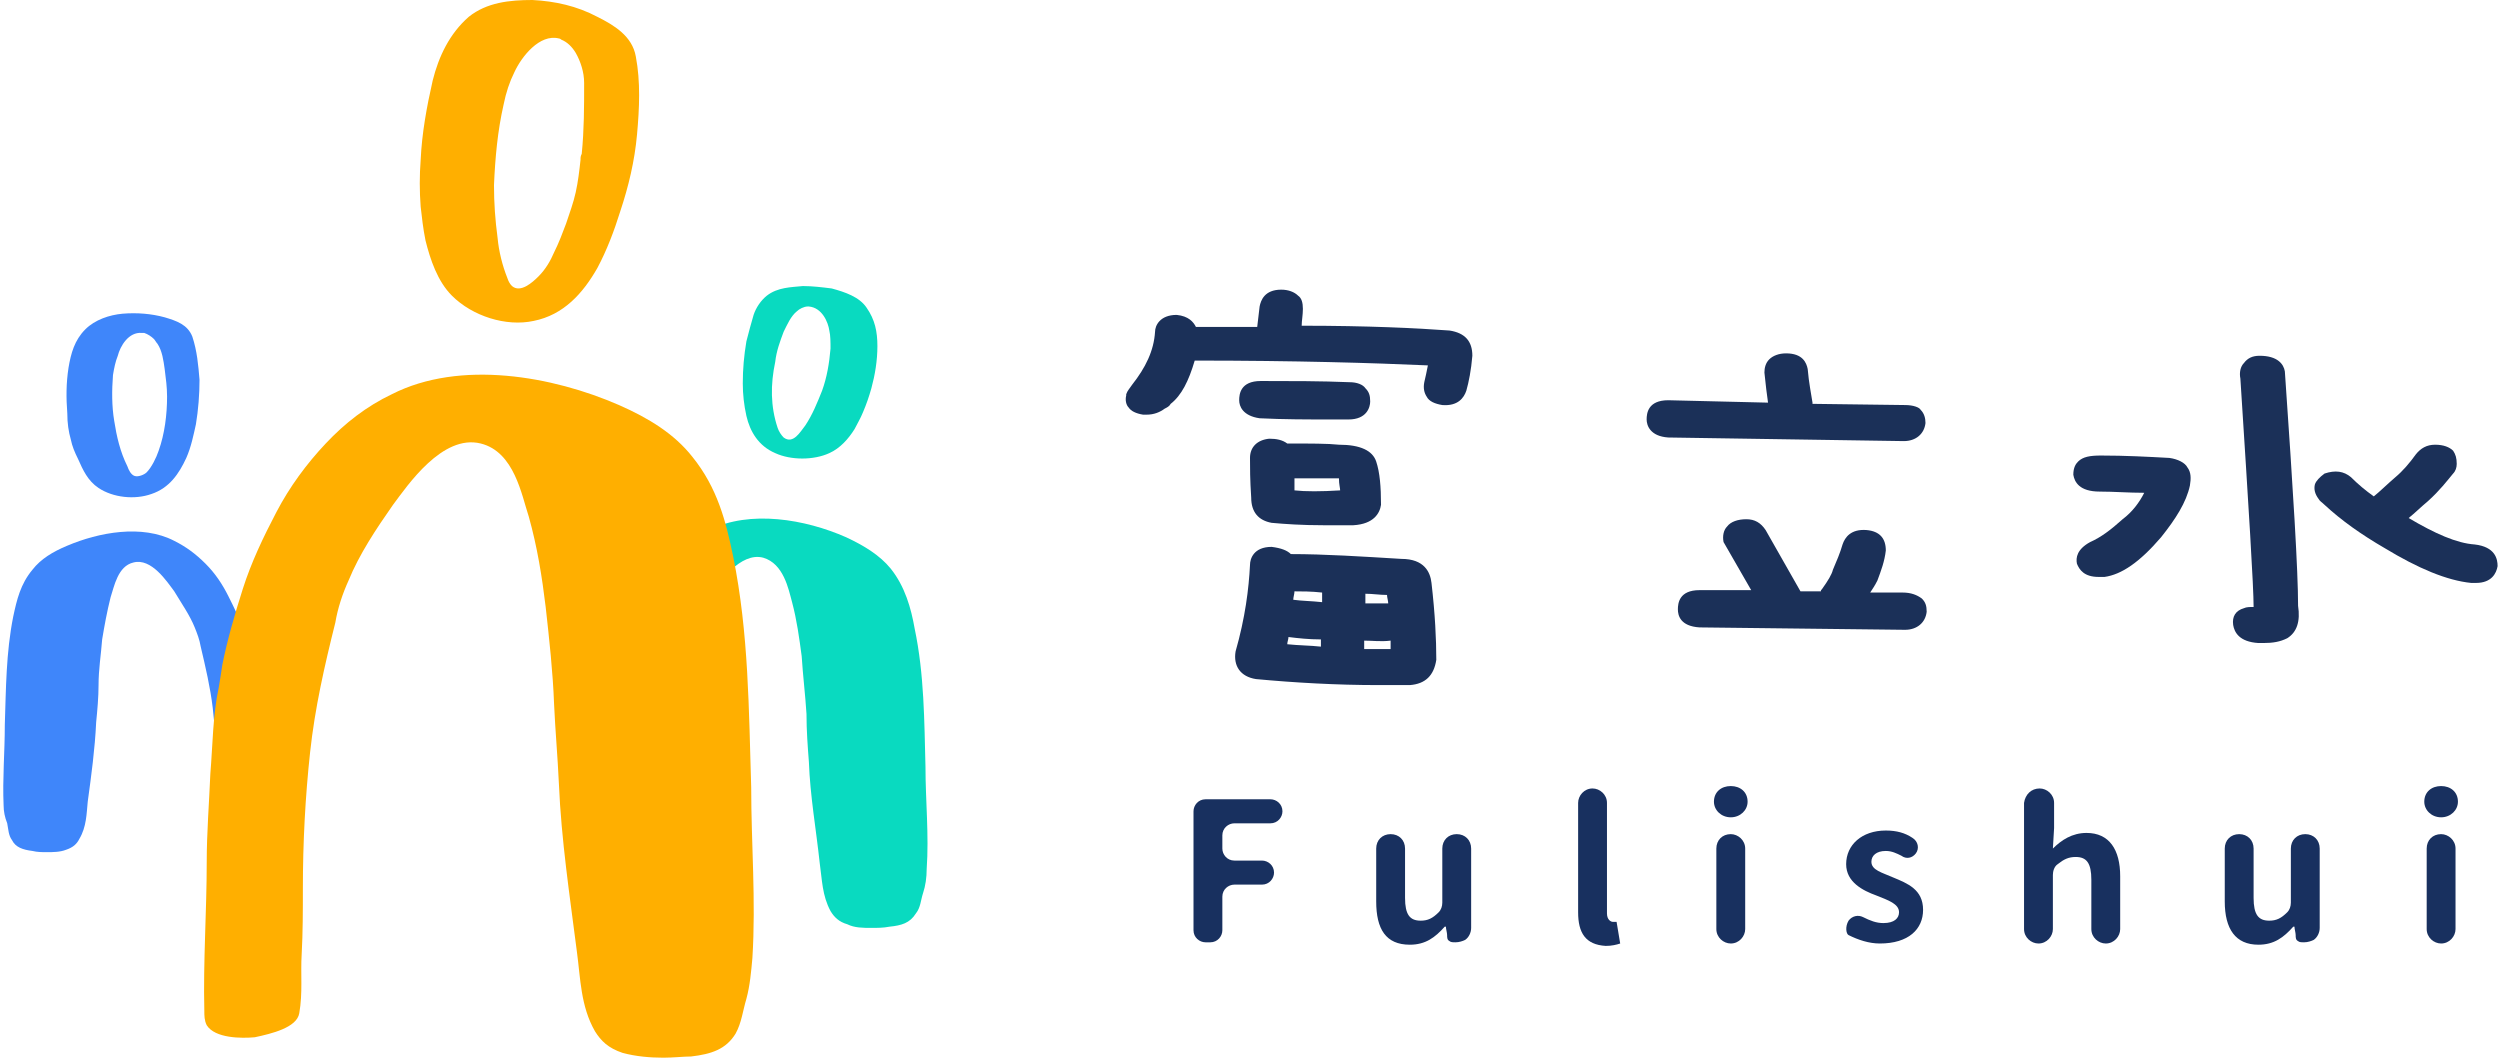 <?xml version="1.0" encoding="utf-8"?>
<!-- Generator: Adobe Illustrator 21.1.0, SVG Export Plug-In . SVG Version: 6.00 Build 0)  -->
<svg version="1.1" id="圖層_1" xmlns="http://www.w3.org/2000/svg" xmlns:xlink="http://www.w3.org/1999/xlink" x="0px" y="0px"
	 viewBox="0 0 208 88" style="enable-background:new 0 0 208 88;" xml:space="preserve">
<style type="text/css">
	.st0{fill:#18305F;}
	.st1{fill:#1B3058;}
	.st2{fill:#09DAC0;}
	.st3{fill:#3F86FA;}
	.st4{fill:#FFAF00;}
</style>
<g>
	<g>
		<path class="st0" d="M100.3,66.5h5.4c0.5,0,1,0.4,1,1l0,0c0,0.5-0.4,1-1,1h-3c-0.5,0-1,0.4-1,1v1.1c0,0.5,0.4,1,1,1h2.3
			c0.5,0,1,0.4,1,1v0c0,0.5-0.4,1-1,1h-2.3c-0.5,0-1,0.4-1,1v2.8c0,0.5-0.4,1-1,1h-0.4c-0.5,0-1-0.4-1-1v-9.9
			C99.3,67,99.7,66.5,100.3,66.5z"/>
		<path class="st0" d="M114.5,75v-4.4c0-0.7,0.5-1.2,1.2-1.2c0.7,0,1.2,0.5,1.2,1.2v4.1c0,1.4,0.4,1.9,1.3,1.9c0.6,0,1-0.2,1.5-0.7
			c0.2-0.2,0.3-0.5,0.3-0.8v-4.5c0-0.7,0.5-1.2,1.2-1.2s1.2,0.5,1.2,1.2c0,0,0,6.6,0,6.6c0,0.4-0.2,0.8-0.5,1
			c-0.2,0.1-0.5,0.2-0.8,0.2c-0.2,0-0.4,0-0.5-0.1c-0.2-0.1-0.2-0.3-0.2-0.5c0-0.2-0.1-0.5-0.1-0.7h-0.1c-0.8,0.9-1.6,1.5-2.9,1.5
			C115.3,78.6,114.5,77.3,114.5,75z"/>
		<path class="st0" d="M185.1,75v-4.4c0-0.7,0.5-1.2,1.2-1.2c0.7,0,1.2,0.5,1.2,1.2v4.1c0,1.4,0.4,1.9,1.3,1.9c0.6,0,1-0.2,1.5-0.7
			c0.2-0.2,0.3-0.5,0.3-0.8v-4.5c0-0.7,0.5-1.2,1.2-1.2c0.7,0,1.2,0.5,1.2,1.2c0,0,0,6.6,0,6.6c0,0.4-0.2,0.8-0.5,1
			c-0.2,0.1-0.5,0.2-0.8,0.2c-0.2,0-0.4,0-0.5-0.1c-0.2-0.1-0.2-0.3-0.2-0.5c0-0.2-0.1-0.5-0.1-0.7h-0.1c-0.8,0.9-1.6,1.5-2.9,1.5
			C186,78.6,185.1,77.3,185.1,75z"/>
		<path class="st0" d="M131.3,75.9v-9.1c0-0.6,0.5-1.2,1.2-1.2l0,0c0.6,0,1.2,0.5,1.2,1.2V76c0,0.5,0.3,0.7,0.5,0.7
			c0.1,0,0.2,0,0.3,0l0.3,1.8c-0.3,0.1-0.7,0.2-1.2,0.2C131.9,78.6,131.3,77.6,131.3,75.9z"/>
		<path class="st0" d="M142.6,66.7c0-0.8,0.6-1.3,1.4-1.3c0.8,0,1.4,0.5,1.4,1.3c0,0.7-0.6,1.3-1.4,1.3
			C143.2,68,142.6,67.4,142.6,66.7z"/>
		<path class="st0" d="M144,69.4L144,69.4c0.6,0,1.2,0.5,1.2,1.2v6.7c0,0.6-0.5,1.2-1.2,1.2l0,0c-0.6,0-1.2-0.5-1.2-1.2v-6.7
			C142.8,69.9,143.3,69.4,144,69.4z"/>
		<path class="st0" d="M153.8,76.6L153.8,76.6c0.3-0.4,0.8-0.5,1.2-0.3c0.6,0.3,1.1,0.5,1.7,0.5c0.9,0,1.3-0.4,1.3-0.9
			c0-0.7-0.9-1-1.9-1.4c-1.1-0.4-2.5-1.1-2.5-2.6c0-1.6,1.3-2.8,3.3-2.8c0.9,0,1.6,0.2,2.2,0.6c0.5,0.3,0.6,0.9,0.3,1.3l0,0
			c-0.3,0.4-0.8,0.5-1.2,0.2c-0.4-0.2-0.8-0.4-1.3-0.4c-0.8,0-1.2,0.4-1.2,0.9c0,0.7,0.9,0.9,1.8,1.3c1.2,0.5,2.5,1,2.5,2.7
			c0,1.6-1.2,2.8-3.6,2.8c-0.9,0-1.8-0.3-2.6-0.7C153.6,77.7,153.5,77.1,153.8,76.6z"/>
		<path class="st0" d="M169.7,65.6L169.7,65.6c0.6,0,1.2,0.5,1.2,1.2v2c0,0,0,0,0,0.1l-0.1,1.7c0.7-0.7,1.6-1.3,2.8-1.3
			c1.9,0,2.8,1.4,2.8,3.6v4.4c0,0.6-0.5,1.2-1.2,1.2h0c-0.6,0-1.2-0.5-1.2-1.2v-4.1c0-1.4-0.4-1.9-1.3-1.9c-0.6,0-1,0.2-1.5,0.6
			c-0.3,0.2-0.4,0.6-0.4,0.9v4.5c0,0.6-0.5,1.2-1.2,1.2l0,0c-0.6,0-1.2-0.5-1.2-1.2V66.8C168.5,66.1,169,65.6,169.7,65.6z"/>
		<path class="st0" d="M201.7,66.7c0-0.8,0.6-1.3,1.4-1.3c0.8,0,1.4,0.5,1.4,1.3c0,0.7-0.6,1.3-1.4,1.3
			C202.3,68,201.7,67.4,201.7,66.7z"/>
		<path class="st0" d="M203.1,69.4L203.1,69.4c0.6,0,1.2,0.5,1.2,1.2v6.7c0,0.6-0.5,1.2-1.2,1.2l0,0c-0.6,0-1.2-0.5-1.2-1.2v-6.7
			C201.9,69.9,202.4,69.4,203.1,69.4z"/>
	</g>
	<g>
		<path class="st1" d="M116.6,46.5c-3.3-0.2-6.4-0.4-9.2-0.4c-0.3-0.3-0.8-0.5-1.6-0.6c-1.5,0-1.8,1-1.8,1.5c-0.1,2-0.4,4.4-1.2,7.2
			c-0.2,1.2,0.4,2.1,1.7,2.3c3.2,0.3,6.7,0.5,10.2,0.5c0.9,0,1.8,0,2.6,0c1.3-0.1,2-0.8,2.2-2.1c0-1.7-0.1-3.8-0.4-6.4
			C119,47.6,118.5,46.5,116.6,46.5 M113.6,50.2c0-0.3,0-0.5,0-0.8c0.6,0,1.2,0.1,1.8,0.1c0,0.2,0.1,0.5,0.1,0.7
			C115,50.2,114.3,50.2,113.6,50.2 M115.7,53.3c0,0.2,0,0.4,0,0.7c-0.7,0-1.5,0-2.2,0c0-0.2,0-0.4,0-0.7
			C114.2,53.3,114.9,53.4,115.7,53.3 M109.9,53.2l0,0.6c-0.9-0.1-1.9-0.1-2.8-0.2c0-0.2,0.1-0.4,0.1-0.6
			C108,53.1,108.9,53.2,109.9,53.2 M110,49.3l0,0.8c-0.9-0.1-1.7-0.1-2.4-0.2c0-0.2,0.1-0.5,0.1-0.7C108.3,49.2,109.1,49.2,110,49.3
			"/>
		<path class="st1" d="M112.3,31.8c-2.4-0.1-4.9-0.1-7.4-0.1c-1.7,0-1.8,1.1-1.8,1.6c0,0.5,0.3,1.3,1.7,1.5c2,0.1,4,0.1,5.9,0.1
			c0.5,0,1,0,1.5,0c1.5,0,1.8-1,1.8-1.5c0-0.5-0.1-0.8-0.4-1.1C113.4,32,112.9,31.8,112.3,31.8"/>
		<path class="st1" d="M107.1,36.9L107.1,36.9c-0.4-0.3-0.9-0.4-1.5-0.4c-1,0.1-1.6,0.7-1.6,1.6c0,0.8,0,1.8,0.1,3.3
			c0,1.2,0.6,1.9,1.7,2.1c1.1,0.1,2.5,0.2,4.3,0.2c0.8,0,1.6,0,2.5,0c1.7-0.1,2.2-1,2.3-1.7c0-1.5-0.1-2.7-0.4-3.6
			c-0.3-0.9-1.3-1.4-3.1-1.4C110.5,36.9,109,36.9,107.1,36.9 M111.5,40.8c-1.6,0.1-2.9,0.1-3.8,0c0-0.3,0-0.7,0-1c1.6,0,2.9,0,3.7,0
			C111.4,40.3,111.5,40.6,111.5,40.8"/>
		<path class="st1" d="M120.6,27.5L120.6,27.5c-2.7-0.2-6.8-0.4-12.3-0.4c0-0.4,0.1-0.9,0.1-1.4c0-0.5-0.1-0.9-0.4-1.1
			c-0.3-0.3-0.8-0.5-1.4-0.5c-1.4,0-1.7,0.9-1.8,1.4l-0.2,1.7c-1.6,0-3.3,0-5.1,0c-0.2-0.4-0.6-0.9-1.6-1c-1.4,0-1.8,0.9-1.8,1.4
			c-0.1,1.6-0.8,3-1.9,4.4c-0.2,0.3-0.4,0.5-0.5,0.8l0,0.1c-0.1,0.4,0,0.8,0.2,1c0.2,0.3,0.6,0.5,1.2,0.6c0.1,0,0.2,0,0.3,0
			c0.6,0,1.1-0.2,1.5-0.5c0.2-0.1,0.4-0.2,0.5-0.4c0.9-0.7,1.5-1.9,2-3.6c8.4,0,14.9,0.2,19.4,0.4c-0.1,0.5-0.2,1-0.3,1.4
			c-0.1,0.5,0,0.9,0.2,1.2c0.2,0.4,0.7,0.6,1.3,0.7c1.3,0.1,1.8-0.6,2-1.2c0.2-0.7,0.4-1.7,0.5-2.9
			C122.5,28.4,121.9,27.7,120.6,27.5"/>
		<path class="st1" d="M158.3,49.3l-2.7,0c0.2-0.3,0.4-0.6,0.6-1c0.3-0.8,0.6-1.6,0.7-2.5c0-1-0.5-1.6-1.6-1.7
			c-1.3-0.1-1.8,0.6-2,1.2c-0.2,0.7-0.5,1.4-0.8,2.1c-0.1,0.4-0.4,0.9-0.9,1.6c-0.1,0.1-0.1,0.1-0.1,0.2l-1.7,0c0,0,0,0,0,0
			l-2.9-5.1c-0.4-0.6-0.9-0.9-1.6-0.9c-0.7,0-1.3,0.2-1.6,0.6c-0.3,0.3-0.4,0.8-0.3,1.3l2.3,4l-4.3,0c-1.7,0-1.8,1.1-1.8,1.6
			c0,0.5,0.2,1.4,1.8,1.5l17.1,0.2c1,0,1.7-0.6,1.8-1.5c0-0.5-0.1-0.8-0.4-1.1C159.5,49.5,159,49.3,158.3,49.3"/>
		<path class="st1" d="M158.5,33.7l-7.7-0.1c0,0,0,0,0,0l0-0.1c-0.1-0.7-0.3-1.6-0.4-2.8c-0.1-0.5-0.4-1.3-1.8-1.3
			c-0.6,0-1.1,0.2-1.4,0.5c-0.3,0.3-0.4,0.7-0.4,1.1c0.1,1,0.2,1.8,0.3,2.5l-8.3-0.2c-1.7,0-1.8,1.1-1.8,1.6c0,0.5,0.3,1.4,1.8,1.5
			l19.6,0.3c1,0,1.7-0.6,1.8-1.5c0-0.4-0.1-0.8-0.4-1.1C159.7,33.9,159.2,33.7,158.5,33.7"/>
		<path class="st1" d="M205.9,45.3L205.9,45.3c-1.5-0.1-3.3-0.9-5.5-2.2c0.5-0.4,1-0.9,1.6-1.4c1-0.9,1.6-1.7,2.1-2.3
			c0.2-0.2,0.3-0.5,0.3-0.8c0-0.5-0.1-0.8-0.3-1.1c-0.3-0.3-0.8-0.5-1.5-0.5c-0.7,0-1.2,0.3-1.6,0.8c-0.5,0.7-1.1,1.4-1.7,1.9
			c-0.7,0.6-1.3,1.2-1.8,1.6c-0.7-0.5-1.3-1-1.9-1.6c-0.6-0.5-1.3-0.6-2.2-0.3c-0.4,0.3-0.7,0.6-0.8,0.9c-0.1,0.4,0,0.8,0.3,1.2
			c0.1,0.2,0.3,0.3,0.5,0.5c1.4,1.3,3.1,2.5,5,3.6c2.8,1.7,5.2,2.7,7.2,2.9c0.1,0,0.3,0,0.4,0c1.3,0,1.7-0.8,1.8-1.4
			C207.8,46.5,207.6,45.5,205.9,45.3"/>
		<path class="st1" d="M180.5,38.1L180.5,38.1c-1.8-0.1-3.7-0.2-5.7-0.2h0c-0.9,0-1.5,0.1-1.9,0.5c-0.2,0.2-0.4,0.5-0.4,1.1
			c0.1,0.6,0.5,1.4,2.2,1.4c1.2,0,2.4,0.1,3.7,0.1c-0.4,0.8-1,1.6-1.8,2.2c-1,0.9-1.8,1.5-2.7,1.9c-1.1,0.6-1.2,1.3-1.1,1.8
			c0.2,0.5,0.6,1.1,1.8,1.1c0.1,0,0.3,0,0.5,0c1.4-0.2,2.9-1.2,4.7-3.3c1.2-1.5,2.1-2.9,2.4-4.3c0.1-0.6,0.1-1.1-0.2-1.5
			C181.8,38.5,181.2,38.2,180.5,38.1"/>
		<path class="st1" d="M190.1,30.9L190.1,30.9c-0.1-0.6-0.6-1.3-2.1-1.3c-0.6,0-1,0.2-1.3,0.6c-0.3,0.3-0.4,0.8-0.3,1.3
			c0.7,10.9,1.1,17.3,1.1,19c-0.3,0-0.6,0-0.8,0.1c-0.7,0.2-1,0.7-0.9,1.4c0.1,0.6,0.5,1.4,2.1,1.5c0.1,0,0.3,0,0.4,0
			c0.8,0,1.4-0.1,2-0.4c0.8-0.5,1.1-1.4,0.9-2.7C191.2,47.5,190.8,41,190.1,30.9"/>
	</g>
	<path class="st2" d="M49.7,75.7c-0.1-0.2-0.1-0.5-0.1-0.7c0-2.5,0.1-5,0.1-7.5c0-1.5,0.1-2.9,0.2-4.4c0.1-1.4,0.1-2.9,0.4-4.3
		c0.1-0.4,0.1-0.7,0.2-1.1c0.2-1.2,0.6-2.5,1-3.8c0.4-1.3,1-2.6,1.7-3.9c0.7-1.3,1.5-2.4,2.5-3.4c1-1,2.1-1.8,3.3-2.5
		c3.4-1.7,8-0.9,11.4,0.6c1.5,0.7,2.8,1.5,3.7,2.6c1.2,1.5,1.7,3.3,2,5c0.8,3.8,0.8,7.7,0.9,11.5c0,2.8,0.3,5.7,0.1,8.5
		c0,0.7-0.1,1.4-0.3,2c-0.2,0.6-0.2,1.2-0.6,1.7c-0.5,0.8-1.2,1-2.2,1.1c-0.5,0.1-1,0.1-1.5,0.1c-0.7,0-1.4,0-2-0.3
		c-0.7-0.2-1.1-0.6-1.4-1.1c-0.7-1.3-0.7-2.6-0.9-4c-0.3-2.8-0.8-5.6-0.9-8.4c-0.1-1.3-0.2-2.6-0.2-4c-0.1-1.6-0.3-3.2-0.4-4.8
		c-0.2-1.5-0.4-3-0.8-4.5c-0.3-1.1-0.7-3.2-2.4-3.7c-1.9-0.5-3.7,2.1-4.4,3.1c-0.9,1.2-1.7,2.5-2.2,3.8c-0.3,0.7-0.5,1.4-0.7,2.1
		c-0.5,2.1-1,4.3-1.3,6.5c-0.2,2.2-0.4,4.5-0.4,6.8c0,1.1,0,2.2,0,3.3c0,1,0.1,1.9-0.1,2.9c-0.1,0.7-1.4,1-2.2,1.2
		C51.4,76.4,50.1,76.4,49.7,75.7"/>
	<path class="st2" d="M71.1,35.7c-0.5,0.8-1.2,1.6-2.1,2c-1.3,0.6-3.2,0.6-4.5,0c-1.4-0.6-2.1-1.8-2.4-3.1c-0.2-0.9-0.3-1.8-0.3-2.7
		c0-1.2,0.1-2.3,0.3-3.5c0.2-0.8,0.4-1.5,0.6-2.2c0.2-0.6,0.6-1.2,1.1-1.6c0.9-0.7,2-0.7,3-0.8c0.8,0,1.6,0.1,2.4,0.2
		c1.1,0.3,2.3,0.7,2.9,1.6c0.7,1,0.9,2,0.9,3.2c0,1.2-0.2,2.4-0.5,3.5c-0.2,0.7-0.4,1.3-0.7,2C71.6,34.8,71.3,35.3,71.1,35.7
		 M67.2,25.5c-0.3,0-0.7,0.2-0.9,0.4c-0.5,0.4-0.8,1.1-1.1,1.7c-0.3,0.8-0.6,1.6-0.7,2.5c-0.4,1.9-0.4,3.7,0.2,5.5
		c0.1,0.3,0.3,0.6,0.5,0.8c0.8,0.6,1.4-0.5,1.8-1c0.6-0.9,1-1.9,1.4-2.9c0.4-1.1,0.6-2.3,0.7-3.5c0-0.5,0-1.1-0.1-1.5
		c-0.1-0.7-0.6-1.9-1.7-2C67.3,25.5,67.3,25.5,67.2,25.5"/>
	<path class="st3" d="M19.8,70c-0.7-0.1-1.6-0.3-1.7-0.9c-0.1-0.8-0.1-1.5-0.1-2.3c0-0.9,0-1.7,0-2.6c0-1.8-0.1-3.6-0.3-5.3
		c-0.2-1.7-0.6-3.4-1-5.1c-0.1-0.6-0.3-1.1-0.5-1.6c-0.4-1-1.1-2-1.7-3c-0.6-0.8-1.9-2.8-3.4-2.4c-1.3,0.3-1.6,2-1.9,2.9
		c-0.3,1.2-0.5,2.3-0.7,3.5c-0.1,1.3-0.3,2.5-0.3,3.8c0,1-0.1,2.1-0.2,3.1c-0.1,2.2-0.4,4.4-0.7,6.6c-0.1,1-0.1,2.1-0.7,3.1
		c-0.2,0.4-0.5,0.7-1.1,0.9c-0.5,0.2-1.1,0.2-1.6,0.2c-0.4,0-0.8,0-1.2-0.1c-0.8-0.1-1.4-0.3-1.7-0.9c-0.3-0.4-0.3-0.9-0.4-1.4
		C0.4,68,0.3,67.5,0.3,67c-0.1-2.2,0.1-4.4,0.1-6.7c0.1-3,0.1-6,0.7-9c0.3-1.4,0.6-2.7,1.6-3.9c0.7-0.9,1.7-1.5,2.9-2
		c2.6-1.1,6.2-1.8,8.9-0.4c1,0.5,1.8,1.1,2.6,1.9c0.8,0.8,1.4,1.7,1.9,2.7c0.5,1,1,2,1.3,3c0.3,1,0.6,2,0.8,3
		c0.1,0.3,0.1,0.6,0.2,0.9c0.2,1.1,0.2,2.3,0.3,3.4c0.1,1.1,0.1,2.3,0.2,3.4c0,1.9,0.1,3.9,0.1,5.8c0,0.2,0,0.4-0.1,0.6
		C21.4,70.2,20.3,70.2,19.8,70"/>
	<path class="st3" d="M5.9,36.6c-0.2-0.7-0.3-1.4-0.3-2.2c-0.1-1.3-0.1-2.5,0.1-3.8c0.2-1.2,0.5-2.3,1.4-3.2c0.8-0.8,2-1.2,3.1-1.3
		c1.2-0.1,2.4,0,3.5,0.3c1,0.3,1.9,0.6,2.3,1.6c0.4,1.2,0.5,2.4,0.6,3.6c0,1.2-0.1,2.5-0.3,3.7c-0.2,0.9-0.4,1.9-0.8,2.8
		c-0.6,1.3-1.4,2.5-2.9,3c-1.4,0.5-3.2,0.3-4.4-0.5c-0.9-0.6-1.3-1.5-1.7-2.4C6.2,37.6,6,37.1,5.9,36.6 M11.8,27.7
		c-1.1-0.1-1.8,1.1-2,1.9c-0.2,0.5-0.3,1-0.4,1.6c-0.1,1.3-0.1,2.6,0.1,3.8c0.2,1.3,0.5,2.6,1.1,3.8c0.1,0.3,0.3,0.7,0.6,0.8
		c0.3,0.1,0.8-0.1,1-0.3c0.4-0.4,0.8-1.2,1-1.8c0.5-1.4,0.7-3,0.7-4.5c0-0.8-0.1-1.5-0.2-2.3c-0.1-0.7-0.2-1.5-0.6-2.1
		c-0.1-0.1-0.2-0.3-0.3-0.4c-0.2-0.2-0.5-0.4-0.8-0.5C11.9,27.7,11.9,27.7,11.8,27.7"/>
	<g>
		<path class="st4" d="M17.2,85.3C17,84.9,17,84.5,17,84.1c-0.1-4.1,0.2-8.3,0.2-12.4c0-2.4,0.2-4.9,0.3-7.3
			c0.2-2.4,0.2-4.9,0.7-7.2c0.1-0.6,0.2-1.2,0.3-1.9c0.4-2,1-4.1,1.7-6.3c0.7-2.2,1.7-4.3,2.8-6.4c1.1-2.1,2.5-4,4.1-5.7
			c1.6-1.7,3.4-3.1,5.5-4.1c5.7-2.9,13.4-1.5,18.9,0.9c2.5,1.1,4.6,2.4,6.1,4.3c2.1,2.6,2.8,5.4,3.4,8.3c1.3,6.4,1.3,12.8,1.5,19.2
			c0,4.7,0.4,9.4,0.1,14.2c-0.1,1.1-0.2,2.3-0.5,3.4c-0.3,1-0.4,2-0.9,2.9c-0.8,1.3-2,1.7-3.7,1.9C56.9,87.9,56,88,55.2,88
			c-1.1,0-2.3-0.1-3.4-0.4c-1.2-0.4-1.8-1-2.3-1.8c-1.2-2.1-1.2-4.4-1.5-6.6c-0.6-4.7-1.3-9.3-1.5-14c-0.1-2.2-0.3-4.4-0.4-6.6
			c-0.1-2.7-0.4-5.4-0.7-8.1c-0.3-2.5-0.7-5-1.4-7.5c-0.6-1.8-1.2-5.4-4-6.1c-3.2-0.8-6.1,3.5-7.3,5.1c-1.4,2-2.8,4.1-3.7,6.3
			c-0.5,1.1-0.9,2.3-1.1,3.5c-0.9,3.6-1.7,7.1-2.1,10.8c-0.4,3.7-0.6,7.5-0.6,11.3c0,1.8,0,3.7-0.1,5.5c-0.1,1.6,0.1,3.2-0.2,4.9
			c-0.2,1.2-2.3,1.7-3.7,2C20.1,86.4,17.9,86.4,17.2,85.3"/>
		<path class="st4" d="M35,17.2c-0.1-1.3-0.1-2.6,0-3.9c0.1-2.2,0.5-4.4,1-6.6c0.5-2,1.4-3.9,3-5.3C40.5,0.2,42.4,0,44.3,0
			c1.9,0.1,3.7,0.5,5.4,1.4c1.4,0.7,2.9,1.6,3.2,3.3c0.4,2.1,0.3,4.3,0.1,6.5c-0.2,2.2-0.7,4.3-1.4,6.4c-0.5,1.6-1.1,3.2-1.9,4.7
			c-1.2,2.1-2.8,3.9-5.3,4.4c-2.3,0.5-5.1-0.4-6.8-2.1c-1.2-1.2-1.8-3-2.2-4.6C35.2,19,35.1,18.1,35,17.2 M46.5,3.2
			c-1.6-0.4-3.1,1.5-3.7,2.8c-0.4,0.8-0.7,1.7-0.9,2.7c-0.5,2.2-0.7,4.4-0.8,6.7c0,1.5,0.1,2.9,0.3,4.4c0.1,1.1,0.4,2.3,0.8,3.3
			c0.1,0.3,0.2,0.5,0.4,0.7c0.7,0.6,1.7-0.3,2.2-0.8c0.6-0.6,1-1.3,1.3-2c0.4-0.8,0.7-1.6,1-2.4c0.3-0.9,0.6-1.7,0.8-2.6
			c0.2-0.9,0.3-1.8,0.4-2.7c0-0.2,0-0.3,0.1-0.5c0.2-2,0.2-3.9,0.2-5.9c0-0.9-0.3-1.8-0.7-2.5c-0.3-0.5-0.7-0.9-1.2-1.1
			C46.6,3.2,46.5,3.2,46.5,3.2"/>
	</g>
</g>
</svg>
